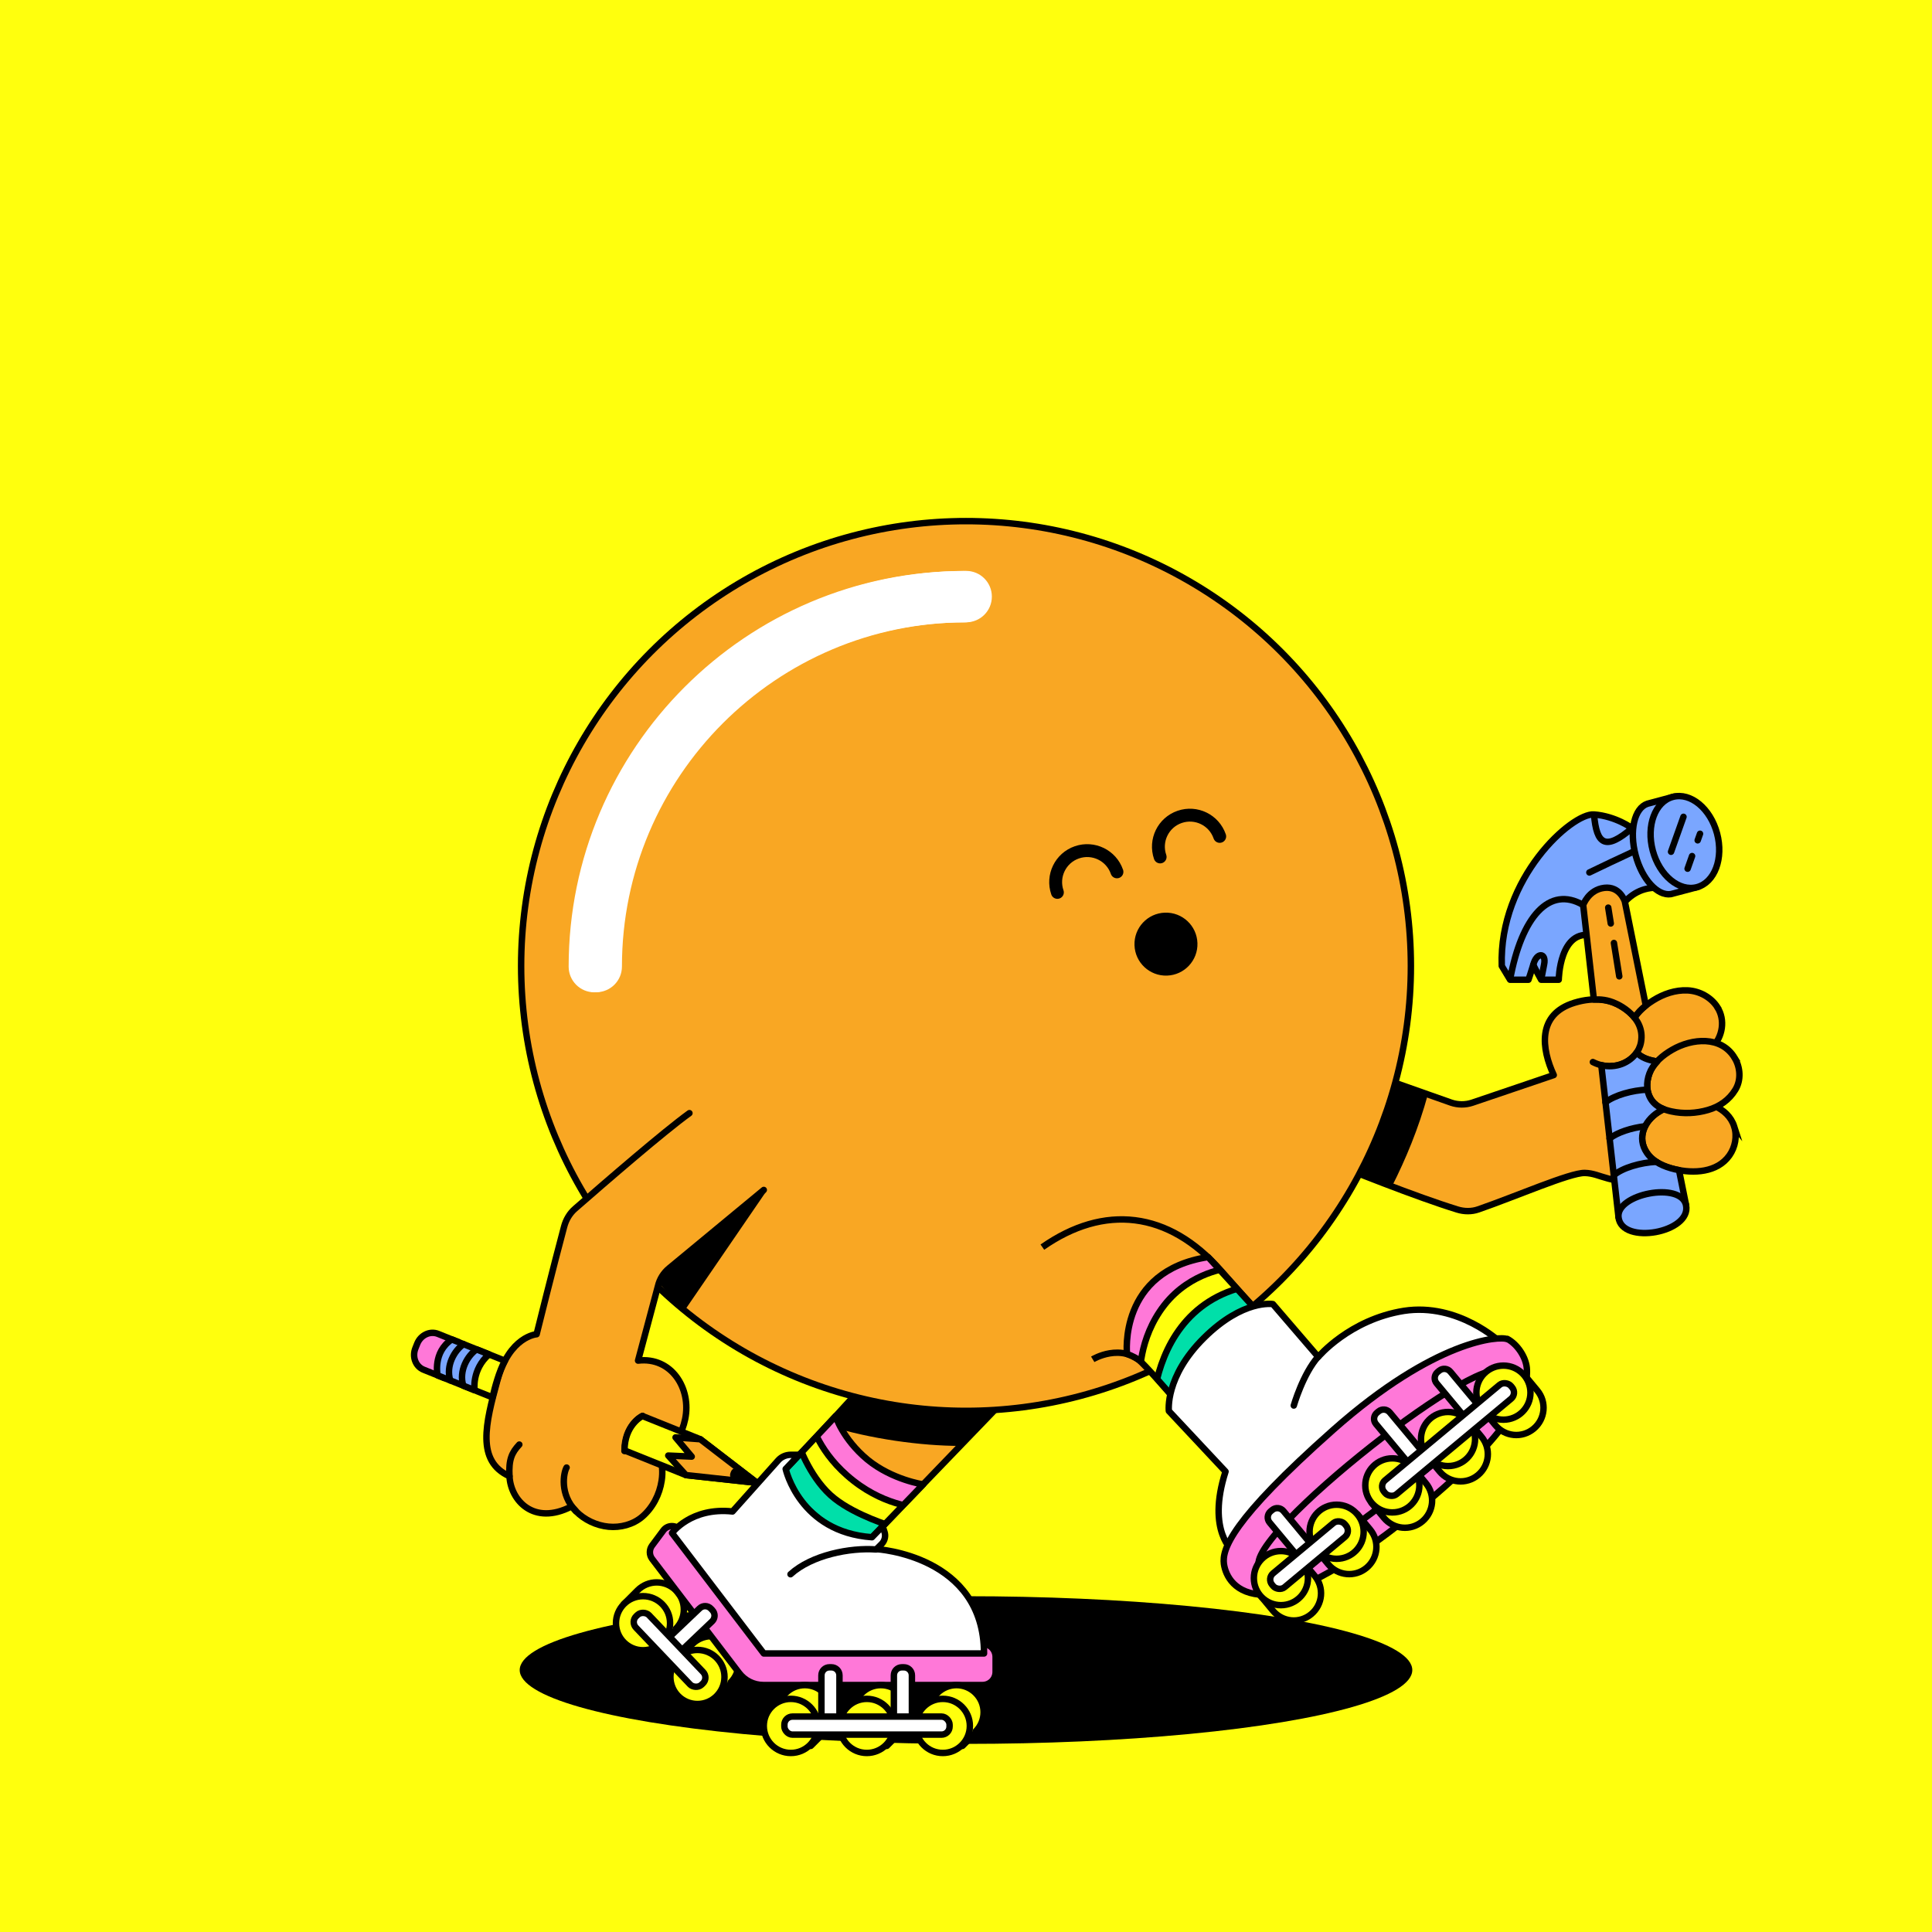 <?xml version="1.0" encoding="UTF-8"?>
<svg xmlns="http://www.w3.org/2000/svg" viewBox="0 0 600 600">
<rect x="0" y="0" width="600" height="600" fill="#333333" stroke="none"/>
<svg id="uuid-2ebc4e2e-813a-485c-9454-52c68b62da26" data-name="BACKGROUND" xmlns="http://www.w3.org/2000/svg" viewBox="0 0 600 600"><defs><style>
      .uuid-eb841eac-0e7b-47b1-8e78-e5724f1a9b43 {
        fill: #ffff0d;
      }
    </style></defs><rect class="uuid-eb841eac-0e7b-47b1-8e78-e5724f1a9b43" x="-1" y="-1" width="602" height="602"/></svg>
<svg id="uuid-a31a6b4f-e655-4c0b-9290-a675a01244c8" data-name="BODY" xmlns="http://www.w3.org/2000/svg" viewBox="0 0 600 600"><defs><style>
      .uuid-02feae16-15ad-446f-b155-475dfe7ead0f {
        fill: #fff;
      }

      .uuid-8e8e02c1-3774-4aaf-92fb-f3ff81fe8f6d, .uuid-51f9bb77-a202-4295-8587-9b7fab6500b3, .uuid-862d3442-dd45-4bf0-ad6b-177f0e2ee560, .uuid-55d8d9bd-f0f4-492f-ac99-834eda67cd9d, .uuid-3065f46c-b1cc-4fe6-9bdc-7fd254c39b59 {
        stroke: #000;
        stroke-width: 2px;
      }

      .uuid-8e8e02c1-3774-4aaf-92fb-f3ff81fe8f6d, .uuid-862d3442-dd45-4bf0-ad6b-177f0e2ee560, .uuid-55d8d9bd-f0f4-492f-ac99-834eda67cd9d, .uuid-3065f46c-b1cc-4fe6-9bdc-7fd254c39b59 {
        fill: #f9a723;
      }

      .uuid-8e8e02c1-3774-4aaf-92fb-f3ff81fe8f6d, .uuid-55d8d9bd-f0f4-492f-ac99-834eda67cd9d {
        stroke-miterlimit: 10;
      }

      .uuid-51f9bb77-a202-4295-8587-9b7fab6500b3 {
        fill: none;
      }

      .uuid-51f9bb77-a202-4295-8587-9b7fab6500b3, .uuid-862d3442-dd45-4bf0-ad6b-177f0e2ee560, .uuid-55d8d9bd-f0f4-492f-ac99-834eda67cd9d {
        stroke-linecap: round;
      }

      .uuid-51f9bb77-a202-4295-8587-9b7fab6500b3, .uuid-862d3442-dd45-4bf0-ad6b-177f0e2ee560, .uuid-3065f46c-b1cc-4fe6-9bdc-7fd254c39b59 {
        stroke-linejoin: round;
      }
    </style></defs><ellipse cx="300" cy="518.65" rx="138.6" ry="22.93"/><g><path class="uuid-8e8e02c1-3774-4aaf-92fb-f3ff81fe8f6d" d="m319.36,427.14c-1.16,1.05-54.95,57-54.95,57,0,0,21.51-1.95,31.74,10.62,10.23,12.57,7.26,23.89,7.26,23.89h-66.9s-28.69-36.17-28.69-36.17c0,0,3.74-13.4,20.44-10.59,20.9-19.38,55.52-59.13,55.52-59.13l35.59,14.38Z"/><path d="m283.78,412.76l31.28,12.64-3.24,9.5c-2.93,3.03-9.76,10.12-13.64,14.14-11.92,0-27.98-2.13-41.33-6.37,13.95-15.1,26.93-29.92,26.93-29.92Z"/></g><g><path class="uuid-862d3442-dd45-4bf0-ad6b-177f0e2ee560" d="m409.81,359.6c9.2,3.77,29.89,12.05,42.79,16.03,2.11.65,4.41.69,6.5-.04,11.79-4.08,28.47-11.39,33.03-11.32,5.25.08,7.8,3.93,19.88,2.04,13.36-2.1,22.43-11.99,20.93-23.3-4.21-43.28-25.18-26.79-25.18-26.79,0,0-5.84-8.75-18.76-4.82-11.83,3.6-10.2,14.44-6.47,22.47l-25.29,8.58c-2.14.72-4.45.71-6.59-.02l-35.7-12.61"/><path class="uuid-55d8d9bd-f0f4-492f-ac99-834eda67cd9d" d="m533.36,312.82c2.5,3.94,1.62,9.14-1.57,12.4-2.47,2.53-5.88,3.88-9.32,4.4-2.8.43-5.7.42-8.49-.08-2.14-.39-4.29-1.1-5.79-2.75-1.66-1.83-2.27-4.46-1.98-6.87.51-4.17,3.84-7.14,7.22-9.26,3.17-1.98,6.86-3.26,10.64-3.09,3.8.18,7.36,2.19,9.3,5.24Z"/><path class="uuid-55d8d9bd-f0f4-492f-ac99-834eda67cd9d" d="m538.57,349.84c.97,3.03.32,6.43-1.5,9.01-3.77,5.33-11.17,5.65-16.96,4.27-3.31-.79-6.69-2.21-8.67-5.13-3.13-4.61-.82-9.79,3.48-12.56,2.58-1.66,5.61-2.67,8.63-3.14,5.73-.89,13.1,1.51,15.03,7.56Z"/><path class="uuid-55d8d9bd-f0f4-492f-ac99-834eda67cd9d" d="m538.71,328.53c1.8,2.99,2.06,6.89.22,9.9-1.95,3.2-4.94,5.25-8.49,6.28-3.66,1.07-7.64,1.27-11.4.44-2.25-.5-4.53-1.38-5.96-3.28-1.86-2.47-1.89-5.68-.85-8.49,1.2-3.24,4.17-5.69,7.09-7.37,6.15-3.56,15.21-4.43,19.39,2.52Z"/><path class="uuid-55d8d9bd-f0f4-492f-ac99-834eda67cd9d" d="m501.85,311.68s9.27,3.84,7.77,12.02c-1.04,5.68-8.17,9.55-14.94,6.13"/><path class="uuid-51f9bb77-a202-4295-8587-9b7fab6500b3" d="m500.67,331.08c2.41,1.63,5.11,8.04,3.4,14.42"/><path d="m443.44,339.88c-2.88,10.58-6.94,20.23-11.17,28.59-10.17-3.78-21.16-9.53-27-11.93l11.83-26.02,26.35,9.36Z"/></g><g><circle class="uuid-8e8e02c1-3774-4aaf-92fb-f3ff81fe8f6d" cx="300" cy="300" r="138.16"/><path class="uuid-02feae16-15ad-446f-b155-475dfe7ead0f" d="m184.58,308.17c-4.41,0-7.98-3.57-7.98-7.98,0-67.74,55.11-122.86,122.86-122.86,4.41,0,7.98,3.57,7.98,7.98s-3.57,7.98-7.98,7.98c-58.94,0-106.9,47.95-106.9,106.9,0,4.41-3.57,7.98-7.98,7.98Z"/></g><path class="uuid-51f9bb77-a202-4295-8587-9b7fab6500b3" d="m264.41,484.14c-4.06.49-11.49,1.36-17.85,7.23"/><path class="uuid-02feae16-15ad-446f-b155-475dfe7ead0f" d="m185.17,308.14c-4.41,0-7.98-3.57-7.98-7.98,0-67.74,55.11-122.86,122.86-122.86,4.41,0,7.98,3.57,7.98,7.98s-3.57,7.98-7.98,7.98c-58.94,0-106.9,47.95-106.9,106.9,0,4.41-3.57,7.98-7.98,7.98Z"/><path d="m203.75,397.46l34.2-27.46-24.86,36.3c-6.73-5.1-3.66-2.61-9.34-8.83Z"/><path class="uuid-3065f46c-b1cc-4fe6-9bdc-7fd254c39b59" d="m323.72,387.31c19.14-13.4,39.15-11.3,55.52,7.36,19.6,22.35,30.57,33.06,30.57,33.06,0,0,10.74-19.34,34.77-17.5,18.26,1.4,24.84,14.43,24.84,14.43,0,0,6.21,8.82-22.45,33.5-28.66,24.68-54.93,40.92-61.14,29.46-6.21-11.46-2.82-32.1-2.82-32.1,0,0-22.02-26.09-27.94-32.01-6.79-6.79-15.71-1.36-15.71-1.36"/><path class="uuid-8e8e02c1-3774-4aaf-92fb-f3ff81fe8f6d" d="m446.97,458.17c-25.89,22.29-49.82,37.69-58.79,32.02-9.77-7.44,26.84-38.54,44.88-52.7,18.04-14.16,32.17-17.82,36.36-12.81,0,0,6.21,8.82-22.45,33.5Z"/><path class="uuid-51f9bb77-a202-4295-8587-9b7fab6500b3" d="m409.81,427.74c-1.89,2.86-4.55,10.38-4.55,10.38"/><g><path class="uuid-862d3442-dd45-4bf0-ad6b-177f0e2ee560" d="m214.11,345.7c-8.05,5.83-25.34,20.79-35.52,29.67-1.67,1.45-2.82,3.41-3.39,5.55-3.14,11.67-8.55,33.44-8.55,33.44,0,0-8.42.58-12.19,14.35-3.64,13.3-6.64,25.06,3.77,29.75.35,7.47,7.51,15.45,19.2,9.41.14-.06,1.32,1.32,1.44,1.45,2.64,2.7,6.36,4.45,10.13,4.81,3.65.36,7.61-.67,10.43-3.08,3.29-2.81,5.4-6.94,6.05-11.2.4-2.61.26-5.31-.75-7.78,0,0,6.2-2.51,8.05-11.34,1.99-9.49-4.22-19.42-14.62-18.18l6.17-23.11c.51-2.2,1.74-4.16,3.49-5.59l29.38-24.3"/><path class="uuid-51f9bb77-a202-4295-8587-9b7fab6500b3" d="m204.73,452.06c-1.37-3.47-5.39-7.08-9-6.88"/><path class="uuid-51f9bb77-a202-4295-8587-9b7fab6500b3" d="m178.86,469.3c-5.16-5.27-3.82-11.97-2.9-13.54"/><path class="uuid-51f9bb77-a202-4295-8587-9b7fab6500b3" d="m158.22,458.45c-.27-5.22.73-7.32,3.06-9.83"/><path class="uuid-51f9bb77-a202-4295-8587-9b7fab6500b3" d="m193.93,450.63c.14-2.07.48-4.16,1.32-6.06.85-1.95,2.36-3.88,4.31-4.85"/></g></svg>
<svg id="uuid-853b1779-0b40-4336-9fd3-56860412922a" data-name="BODY" xmlns="http://www.w3.org/2000/svg" viewBox="0 0 600 600"><defs><style>
      .uuid-270fe1d8-6ffc-45cd-908c-63708945a6da {
        fill: none;
        stroke: #000;
        stroke-linecap: round;
        stroke-miterlimit: 10;
        stroke-width: 4px;
      }
    </style></defs><path class="uuid-270fe1d8-6ffc-45cd-908c-63708945a6da" d="m378.79,259.75c-1.76-5.11-7.33-7.82-12.44-6.06s-7.82,7.33-6.06,12.44"/><circle cx="362.12" cy="293.18" r="9.78" transform="translate(-9.59 12.26) rotate(-1.91)"/><path class="uuid-270fe1d8-6ffc-45cd-908c-63708945a6da" d="m346.88,270.76c-1.76-5.11-7.33-7.82-12.44-6.06-5.11,1.76-7.82,7.33-6.06,12.44"/></svg>
<svg id="uuid-c5dddc68-6ada-4116-b645-d03ebc480c27" data-name="BODY" xmlns="http://www.w3.org/2000/svg" xmlns:xlink="http://www.w3.org/1999/xlink" viewBox="0 0 600 600"><defs><style>
      .uuid-2567def0-8698-4265-9746-d0bc6967be93, .uuid-0562be6e-ffb4-47be-9bb1-48a29995208a, .uuid-80e162d4-8829-4ebf-85b2-a8fe674d77f3, .uuid-4db2b783-a1a5-4d26-ac75-2744874e22af {
        fill: none;
      }

      .uuid-712c89ac-99fe-40ee-8eee-f5af0112c987, .uuid-7a510ee3-bdcb-4485-b3e0-7e4f4341de5d {
        fill: #ffff0d;
      }

      .uuid-72fac4dd-26f1-4077-b6b6-7c4003149463 {
        fill: #ff78d8;
      }

      .uuid-72fac4dd-26f1-4077-b6b6-7c4003149463, .uuid-7a510ee3-bdcb-4485-b3e0-7e4f4341de5d, .uuid-a1fed1fc-4fc0-4285-843b-ea2281428dd2, .uuid-80fbf365-2f03-4e31-9a7d-a58cbc68ba7c, .uuid-aa64e389-c72b-4038-9104-9878c2d0f048, .uuid-d6627eaf-33b8-4d81-ab57-85345f61b522, .uuid-0562be6e-ffb4-47be-9bb1-48a29995208a {
        stroke: #000;
        stroke-linecap: round;
        stroke-linejoin: round;
      }

      .uuid-72fac4dd-26f1-4077-b6b6-7c4003149463, .uuid-7a510ee3-bdcb-4485-b3e0-7e4f4341de5d, .uuid-aa64e389-c72b-4038-9104-9878c2d0f048, .uuid-d6627eaf-33b8-4d81-ab57-85345f61b522, .uuid-0562be6e-ffb4-47be-9bb1-48a29995208a {
        stroke-width: 2px;
      }

      .uuid-a1fed1fc-4fc0-4285-843b-ea2281428dd2 {
        stroke-width: 2px;
      }

      .uuid-a1fed1fc-4fc0-4285-843b-ea2281428dd2, .uuid-80fbf365-2f03-4e31-9a7d-a58cbc68ba7c, .uuid-aa64e389-c72b-4038-9104-9878c2d0f048 {
        fill: #fff;
      }

      .uuid-80fbf365-2f03-4e31-9a7d-a58cbc68ba7c {
        stroke-width: 2px;
      }

      .uuid-d6627eaf-33b8-4d81-ab57-85345f61b522 {
        fill: #00dfa9;
      }

      .uuid-80e162d4-8829-4ebf-85b2-a8fe674d77f3 {
        clip-path: url(#uuid-df096713-fdda-48f8-9c1c-a9406374f0cc);
      }

      .uuid-4db2b783-a1a5-4d26-ac75-2744874e22af {
        clip-path: url(#uuid-3e2076b4-c9c1-4dc8-b8fd-37a273dcbc37);
      }
    </style><clipPath id="uuid-df096713-fdda-48f8-9c1c-a9406374f0cc"><path class="uuid-2567def0-8698-4265-9746-d0bc6967be93" d="m363.4,432.9s-8.1-9.4-9.8-10.6c-1.7-1.2-3.6-1.8-3.6-1.8,0,0-2.8-25.8,25.2-30.1l14.1,15.5s-2.9,7.2-9.7,16.6c-6.8,9.4-16.1,10.3-16.1,10.3l-.1.1Z"/></clipPath><clipPath id="uuid-3e2076b4-c9c1-4dc8-b8fd-37a273dcbc37"><path class="uuid-2567def0-8698-4265-9746-d0bc6967be93" d="m270.8,477.5l15.9-16.5s-9.6-1.4-17.3-7.7c-7.7-6.4-9.9-13.5-9.9-13.5l-15.5,16.5s-3,8.3,9,17.9c8.7,6.9,17.8,3.3,17.8,3.3h0Z"/></clipPath></defs><g id="uuid-1bc504d8-c3de-4e3f-9ed5-9b0bd381f76d" data-name="uuid-d19fd1aa-f160-4434-8ee1-8fc783292307"><g id="uuid-515fa590-8391-4f06-b616-e4dcfd3f254d" data-name="uuid-a613e983-7e29-4acc-9c52-7addab05ae69"><g><g><g><path class="uuid-712c89ac-99fe-40ee-8eee-f5af0112c987" d="m363.4,432.9s-8.1-9.4-9.8-10.6c-1.7-1.2-3.6-1.8-3.6-1.8,0,0-2.8-25.8,25.2-30.1l14.1,15.5s-2.9,7.2-9.7,16.6c-6.8,9.4-16.1,10.3-16.1,10.3l-.1.1Z"/><g class="uuid-80e162d4-8829-4ebf-85b2-a8fe674d77f3"><g><path class="uuid-d6627eaf-33b8-4d81-ab57-85345f61b522" d="m387.9,399.3c-19.7,4-26.8,19.8-29.1,31.4l6.4,6.9,24.7-9.9,4.9-27.2-6.9-1.2h0Z"/><path class="uuid-72fac4dd-26f1-4077-b6b6-7c4003149463" d="m381.8,393.8s-12,1-20.2,11.5-7.6,22.4-7.6,22.4l-8.8-5.6s-2.9-15.3,7.5-25c10.4-9.7,22.6-12.3,22.6-12.3l6.6,9h-.1Z"/></g></g><path class="uuid-0562be6e-ffb4-47be-9bb1-48a29995208a" d="m363.4,432.9s-8.1-9.4-9.8-10.6c-1.7-1.2-3.6-1.8-3.6-1.8,0,0-2.8-25.8,25.2-30.1l14.1,15.5s-2.9,7.2-9.7,16.6c-6.8,9.4-16.1,10.3-16.1,10.3l-.1.1Z"/></g><g><path class="uuid-aa64e389-c72b-4038-9104-9878c2d0f048" d="m383.1,481.9s-8.5-6.2-2.5-24.9l-17.6-18.8s-1.3-10.6,10.9-22.7c12.2-12.1,21.4-10.5,21.4-10.5l14.1,16.4s9.7-11.6,26.6-14.3c16.9-2.6,29.9,9.7,29.9,9.7,0,0-22.6,5.1-49,28.9-26.4,23.8-33.8,36.3-33.8,36.3v-.1Z"/><path class="uuid-0562be6e-ffb4-47be-9bb1-48a29995208a" d="m409.4,421.3c-4.8,5.4-7.6,15.2-7.6,15.2"/></g><g><g><path class="uuid-72fac4dd-26f1-4077-b6b6-7c4003149463" d="m468.1,415.9c-2.2-1.1-22.3,0-54.1,28.2-31.8,28.2-34.5,37.1-33.9,41.6.5,3.5,3.2,9.5,12.8,9.6,9.6.1,27.3-9.6,50.2-28.8,31.1-26,31.2-37.4,31.1-41.1s-2.9-7.9-6.1-9.6v.1Z"/><path class="uuid-72fac4dd-26f1-4077-b6b6-7c4003149463" d="m466.2,426.1c-7.4-6.6-85.3,55.5-74.3,61.3,11.1,5.7,82.6-53.8,74.3-61.3Z"/></g><g><g><g><path class="uuid-7a510ee3-bdcb-4485-b3e0-7e4f4341de5d" d="m395.3,500.2c3,3.6,8.3,4.1,11.9,1.1,3.6-3,4.1-8.3,1.1-11.9l-3.9-4.7-2,1.7c-2.1-.1-4.2.5-6,1.9-1.8,1.4-2.7,3.4-3,5.5l-2,1.7,3.9,4.7h0Z"/><circle class="uuid-7a510ee3-bdcb-4485-b3e0-7e4f4341de5d" cx="397.8" cy="490.1" r="8.4"/></g><g><path class="uuid-7a510ee3-bdcb-4485-b3e0-7e4f4341de5d" d="m412.5,485.8c3,3.6,8.3,4.1,11.9,1.1,3.6-3,4.1-8.3,1.1-11.9l-3.9-4.7-2,1.7c-2.1-.1-4.2.5-6,1.9-1.7,1.4-2.7,3.4-3,5.5l-2,1.7,3.9,4.7h0Z"/><circle class="uuid-7a510ee3-bdcb-4485-b3e0-7e4f4341de5d" cx="415.1" cy="475.7" r="8.4"/></g><g><path class="uuid-7a510ee3-bdcb-4485-b3e0-7e4f4341de5d" d="m429.8,471.4c3,3.6,8.3,4.1,11.9,1.1,3.6-3,4.1-8.3,1.1-11.9l-3.9-4.7-2,1.7c-2.1-.1-4.2.5-6,1.9-1.7,1.4-2.7,3.4-3,5.5l-2,1.7,3.9,4.7h0Z"/><circle class="uuid-7a510ee3-bdcb-4485-b3e0-7e4f4341de5d" cx="432.4" cy="461.3" r="8.4"/></g><g><path class="uuid-7a510ee3-bdcb-4485-b3e0-7e4f4341de5d" d="m447.1,457c3,3.6,8.3,4.1,11.9,1.1,3.6-3,4.1-8.3,1.1-11.9l-3.9-4.7-2,1.7c-2.1-.1-4.2.5-6,1.9-1.7,1.4-2.7,3.4-3,5.5l-2,1.7,3.9,4.7h0Z"/><circle class="uuid-7a510ee3-bdcb-4485-b3e0-7e4f4341de5d" cx="449.7" cy="446.9" r="8.4"/></g><g><path class="uuid-7a510ee3-bdcb-4485-b3e0-7e4f4341de5d" d="m464.4,442.6c3,3.6,8.3,4.1,11.9,1.1,3.6-3,4.1-8.3,1.1-11.9l-3.9-4.7-2,1.7c-2.1-.1-4.2.5-6,1.9-1.7,1.4-2.7,3.4-3,5.5l-2,1.7,3.9,4.7h0Z"/><circle class="uuid-7a510ee3-bdcb-4485-b3e0-7e4f4341de5d" cx="466.9" cy="432.5" r="8.4"/></g></g><g><path class="uuid-80fbf365-2f03-4e31-9a7d-a58cbc68ba7c" d="m394.62,469.33l.46-.38c1.08-.9,2.62-.76,3.52.32l11.84,14.21-4.3,3.58-11.84-14.21c-.9-1.08-.76-2.62.32-3.52Z"/><path class="uuid-80fbf365-2f03-4e31-9a7d-a58cbc68ba7c" d="m427.64,438.72l.46-.38c1.08-.9,2.62-.76,3.52.32l13.38,16.06-4.3,3.58-13.38-16.06c-.9-1.08-.76-2.62.32-3.52Z"/><path class="uuid-80fbf365-2f03-4e31-9a7d-a58cbc68ba7c" d="m446.47,426.08l.46-.38c1.08-.9,2.62-.76,3.52.32l11.84,14.21-4.3,3.58-11.84-14.21c-.9-1.08-.76-2.62.32-3.52Z"/><rect class="uuid-80fbf365-2f03-4e31-9a7d-a58cbc68ba7c" x="391.83" y="480.16" width="29.4" height="5.6" rx="2.5" ry="2.5" transform="translate(-214.95 372.13) rotate(-39.8)"/><rect class="uuid-80fbf365-2f03-4e31-9a7d-a58cbc68ba7c" x="424.05" y="444.26" width="51.3" height="5.6" rx="2.5" ry="2.5" transform="translate(-181.96 391.45) rotate(-39.8)"/></g></g></g></g><g><g><g><g><path class="uuid-7a510ee3-bdcb-4485-b3e0-7e4f4341de5d" d="m209.9,505.8c3.3-3.3,3.3-8.6,0-11.9s-8.6-3.3-11.9,0l-4.3,4.3,1.9,1.9c0,2.1.9,4.2,2.5,5.8,1.6,1.6,3.7,2.4,5.8,2.5l1.9,1.9,4.3-4.3-.2-.2Z"/><circle class="uuid-7a510ee3-bdcb-4485-b3e0-7e4f4341de5d" cx="199.7" cy="504.1" r="8.4"/></g><g><path class="uuid-7a510ee3-bdcb-4485-b3e0-7e4f4341de5d" d="m226.9,522.5c3.3-3.3,3.3-8.6,0-11.9-3.3-3.3-8.6-3.3-11.9,0l-4.3,4.3,1.9,1.9c0,2.1.9,4.2,2.5,5.8,1.6,1.6,3.7,2.4,5.8,2.5l1.9,1.9,4.3-4.3-.2-.2Z"/><circle class="uuid-7a510ee3-bdcb-4485-b3e0-7e4f4341de5d" cx="216.6" cy="520.8" r="8.4"/></g></g><path class="uuid-72fac4dd-26f1-4077-b6b6-7c4003149463" d="m211.4,475.2l25.7,33.5c.9,1.1,2.2,1.8,3.6,1.8h64.4c2.3,0,4.1,1.8,4.1,4.1v4.6c0,2.3-1.8,4.1-4.1,4.1h-68c-3,0-5.8-1.4-7.6-3.8l-27-35.4c-.9-1.2-.9-2.9,0-4.1l3.5-4.7c1.3-1.8,4-1.8,5.4,0v-.1Z"/><g><path class="uuid-a1fed1fc-4fc0-4285-843b-ea2281428dd2" d="m220.8,499.6l.41.43c.97,1.01.93,2.57-.09,3.53l-13.4,12.76-3.86-4.06,13.4-12.76c1.01-.97,2.57-.93,3.53.09Z"/><rect class="uuid-a1fed1fc-4fc0-4285-843b-ea2281428dd2" x="205.14" y="497.66" width="5.6" height="29.4" rx="2.5" ry="2.5" transform="translate(-295.98 284.73) rotate(-43.6)"/></g><g><g><path class="uuid-7a510ee3-bdcb-4485-b3e0-7e4f4341de5d" d="m255.9,537.7c3.3-3.3,3.3-8.6,0-11.9-3.3-3.3-8.6-3.3-11.9,0l-4.3,4.3,1.9,1.9c0,2.1.9,4.2,2.5,5.8,1.6,1.6,3.7,2.4,5.8,2.5l1.9,1.9,4.3-4.3-.2-.2Z"/><circle class="uuid-7a510ee3-bdcb-4485-b3e0-7e4f4341de5d" cx="245.6" cy="536" r="8.4"/></g><g><path class="uuid-7a510ee3-bdcb-4485-b3e0-7e4f4341de5d" d="m279.5,537.7c3.3-3.3,3.3-8.6,0-11.9-3.3-3.3-8.6-3.3-11.9,0l-4.3,4.3,1.9,1.9c0,2.1.9,4.2,2.5,5.8s3.7,2.4,5.8,2.5l1.9,1.9,4.3-4.3-.2-.2Z"/><circle class="uuid-7a510ee3-bdcb-4485-b3e0-7e4f4341de5d" cx="269.2" cy="536" r="8.4"/></g><g><path class="uuid-7a510ee3-bdcb-4485-b3e0-7e4f4341de5d" d="m303,537.7c3.3-3.3,3.3-8.6,0-11.9-3.3-3.3-8.6-3.3-11.9,0l-4.3,4.3,1.9,1.9c0,2.1.9,4.2,2.5,5.8s3.7,2.4,5.8,2.5l1.9,1.9,4.3-4.3-.2-.2Z"/><circle class="uuid-7a510ee3-bdcb-4485-b3e0-7e4f4341de5d" cx="292.8" cy="536" r="8.4"/></g></g><g><path class="uuid-aa64e389-c72b-4038-9104-9878c2d0f048" d="m257.6,517.8h.6c1.4,0,2.5,1.1,2.5,2.5v18.5h-5.6v-18.5c0-1.4,1.1-2.5,2.5-2.5Z"/><path class="uuid-aa64e389-c72b-4038-9104-9878c2d0f048" d="m280.1,517.8h.6c1.4,0,2.5,1.1,2.5,2.5v18.5h-5.6v-18.5c0-1.4,1.1-2.5,2.5-2.5Z"/><rect class="uuid-aa64e389-c72b-4038-9104-9878c2d0f048" x="243.6" y="533.1" width="51.3" height="5.6" rx="2.5" ry="2.5"/></g></g><g><path class="uuid-712c89ac-99fe-40ee-8eee-f5af0112c987" d="m270.8,477.5l15.9-16.5s-9.6-1.4-17.3-7.7c-7.7-6.4-9.9-13.5-9.9-13.5l-15.5,16.5s-3,8.3,9,17.9c8.7,6.9,17.8,3.3,17.8,3.3h0Z"/><g class="uuid-4db2b783-a1a5-4d26-ac75-2744874e22af"><g><path class="uuid-72fac4dd-26f1-4077-b6b6-7c4003149463" d="m251.9,441.6s2.3,9.8,13.2,18.3c10.6,8.3,20.8,8.3,20.8,8.3l10.6-11.2-37-24.9-7.7,9.5h.1Z"/><path class="uuid-d6627eaf-33b8-4d81-ab57-85345f61b522" d="m238.9,458.4l9.3-9.3s3.7,10.6,11,16.3c6.7,5.3,17.7,8.6,17.7,8.6l-8.5,9.8-29.4-25.3-.1-.1Z"/></g></g><path class="uuid-0562be6e-ffb4-47be-9bb1-48a29995208a" d="m270.8,477.5l15.9-16.5s-9.6-1.4-17.3-7.7c-7.7-6.4-9.9-13.5-9.9-13.5l-15.5,16.5s-3,8.3,9,17.9c8.7,6.9,17.8,3.3,17.8,3.3h0Z"/></g><g><path class="uuid-aa64e389-c72b-4038-9104-9878c2d0f048" d="m305.5,513.5h-68.3l-28.5-37.4s5.9-8.1,18.8-6.7l14.2-15.9c1-1.1,2.4-1.7,3.9-1.7h2.5c0,.1-4.1,4.4-4.1,4.4,0,0,4.3,19.6,26.8,21.2l3.3-3.4.6,1.8c.4,1.2.1,2.6-.8,3.6l-1.7,1.7s33.4,1.9,33.4,32.4h-.1Z"/><path class="uuid-0562be6e-ffb4-47be-9bb1-48a29995208a" d="m272.1,481.2c-8.1-.6-20,1.7-26.6,7.7"/></g></g></g></g></g></svg>
<svg id="uuid-8bc2e97e-2302-49ce-b93f-c973a8abe5bb" data-name="BODY" xmlns="http://www.w3.org/2000/svg" viewBox="0 0 600 600"><defs><style>
      .uuid-b97aa3d8-a87d-4289-bdcc-07399a28406c {
        fill: #7aa6ff;
      }

      .uuid-b97aa3d8-a87d-4289-bdcc-07399a28406c, .uuid-cdb588a1-0293-4620-85fb-9a46c000d399, .uuid-8d4667d0-21ed-47fe-9334-55112e464e4c, .uuid-3a554514-f2a1-49cb-9361-dc8b0e329a06, .uuid-f56facfc-ca11-46e9-8b50-a71f100a7582 {
        stroke: #000;
        stroke-linecap: round;
        stroke-linejoin: round;
        stroke-width: 2px;
      }

      .uuid-cdb588a1-0293-4620-85fb-9a46c000d399 {
        fill: #ff78d8;
      }

      .uuid-8d4667d0-21ed-47fe-9334-55112e464e4c {
        fill: #ffff0d;
      }

      .uuid-3a554514-f2a1-49cb-9361-dc8b0e329a06 {
        fill: none;
      }

      .uuid-f56facfc-ca11-46e9-8b50-a71f100a7582 {
        fill: #f9a723;
      }
    </style></defs><g id="uuid-f9c1b82f-8493-43ad-8540-48b447ee144b" data-name="uuid-5d087d90-db25-43a6-ad2e-0d1f05b40ae9"><g><path class="uuid-cdb588a1-0293-4620-85fb-9a46c000d399" d="m142.41,416.81l-6.37-2.56c-2.49-1-5.39.36-6.47,3.05l-.56,1.41c-1.08,2.68.07,5.67,2.56,6.67l6.37,2.56,4.47-11.13Z"/><g><path class="uuid-8d4667d0-21ed-47fe-9334-55112e464e4c" d="m156.8,422.59l-8.26-3.32-4.47,11.13,8.89,3.57c.7-3.08,2.02-8.04,3.84-11.38Z"/><path class="uuid-8d4667d0-21ed-47fe-9334-55112e464e4c" d="m217.49,446.97l-17.98-7.22c-.45.23-5.56,3-5.56,10.69h0l19.07,7.66,22.08,2.41-17.61-13.54h0Z"/></g><g><polygon class="uuid-f56facfc-ca11-46e9-8b50-a71f100a7582" points="217.49 446.97 209.8 446.4 214.82 452.36 207.53 452.04 213.02 458.1 235.1 460.51 217.49 446.97"/><path d="m227.02,457.01l-.16.39c-.42,1.04.19,2.18,1.23,2.3l7.01.81-5.6-4.3c-.84-.64-2.06-.25-2.49.8h.01Z"/></g><g><path class="uuid-b97aa3d8-a87d-4289-bdcc-07399a28406c" d="m140.31,415.97c-5.98,3.98-4.42,11.15-4.42,11.15l11.5,4.62s-.97-6.35,4.47-11.13l-11.55-4.64h0Z"/><path class="uuid-3a554514-f2a1-49cb-9361-dc8b0e329a06" d="m143.97,417.44c-2.81,1.91-5.58,6.62-4.15,11.26"/><path class="uuid-3a554514-f2a1-49cb-9361-dc8b0e329a06" d="m148.02,419.06c-2.81,1.91-5.58,6.62-4.15,11.26"/></g></g></g></svg>
<svg id="uuid-2f504206-111c-4779-9236-233d24245c5e" data-name="BODY" xmlns="http://www.w3.org/2000/svg" xmlns:xlink="http://www.w3.org/1999/xlink" viewBox="0 0 600 600"><defs><style>
      .uuid-d3edaed5-c7c6-4c4d-aa40-9a4dd8648ee7, .uuid-68d6c310-ce9e-402f-977e-09a9487d1f3f, .uuid-c55da662-6359-43da-9ece-79f419a77998 {
        fill: none;
      }

      .uuid-a378b470-e58b-414a-9aaa-c42cc7401d46, .uuid-ec8004b7-0527-439b-bc6e-4b5df54d70f5, .uuid-a970ff5c-387f-4ed2-bc98-796834b27354 {
        fill: #7aa6ff;
      }

      .uuid-a378b470-e58b-414a-9aaa-c42cc7401d46, .uuid-ec8004b7-0527-439b-bc6e-4b5df54d70f5, .uuid-68d6c310-ce9e-402f-977e-09a9487d1f3f, .uuid-5f18a3b5-25e8-4b4a-92b0-9c895b96bdd6 {
        stroke: #000;
        stroke-linecap: round;
        stroke-linejoin: round;
      }

      .uuid-a378b470-e58b-414a-9aaa-c42cc7401d46, .uuid-68d6c310-ce9e-402f-977e-09a9487d1f3f, .uuid-5f18a3b5-25e8-4b4a-92b0-9c895b96bdd6 {
        stroke-width: 2px;
      }

      .uuid-ec8004b7-0527-439b-bc6e-4b5df54d70f5 {
        stroke-width: 2px;
      }

      .uuid-5f18a3b5-25e8-4b4a-92b0-9c895b96bdd6 {
        fill: #f9a723;
      }

      .uuid-c55da662-6359-43da-9ece-79f419a77998 {
        clip-path: url(#uuid-eca54416-6e61-412d-a418-e0bcf3f00aa5);
      }
    </style><clipPath id="uuid-eca54416-6e61-412d-a418-e0bcf3f00aa5"><path class="uuid-d3edaed5-c7c6-4c4d-aa40-9a4dd8648ee7" d="m500.24,288.07s3.15-12.64,14.55-12.39c0,0,6.81-3.05,4.79-13.7s-9.48-7.62-9.48-7.62l-3.26,2.83s-4.99-3.71-11.8-4.25c-6.81-.54-29.6,19.74-28.65,47.05l2.58,4.27h5.71s1.04-3.08,1.49-4.63c.71,1.5,2.45,4.63,2.45,4.63h5.46s.25-16.04,10.62-13.7c3.59.81,5.54-2.49,5.54-2.49h0Z"/></clipPath></defs><g id="uuid-867e74de-e6be-4fed-8810-6aee283b78c1" data-name="uuid-7815cad7-8e3a-44d2-a5d3-2b4a6315d68d"><g><g><g><path class="uuid-a970ff5c-387f-4ed2-bc98-796834b27354" d="m500.24,288.07s3.15-12.64,14.55-12.39c0,0,6.81-3.05,4.79-13.7s-9.48-7.62-9.48-7.62l-3.26,2.83s-4.99-3.71-11.8-4.25c-6.81-.54-29.6,19.74-28.65,47.05l2.58,4.27h5.71s1.04-3.08,1.49-4.63c.71,1.5,2.45,4.63,2.45,4.63h5.46s.25-16.04,10.62-13.7c3.59.81,5.54-2.49,5.54-2.49h0Z"/><g class="uuid-c55da662-6359-43da-9ece-79f419a77998"><g><path class="uuid-68d6c310-ce9e-402f-977e-09a9487d1f3f" d="m468.96,304.27c3.56-19.63,12.25-29.34,22.7-23.21"/><path class="uuid-68d6c310-ce9e-402f-977e-09a9487d1f3f" d="m495.04,252.95c.78,9.4,3.57,11.29,11.8,4.25"/><path class="uuid-68d6c310-ce9e-402f-977e-09a9487d1f3f" d="m513.81,261.46s-11.73,5.35-20.22,9.49"/><path class="uuid-68d6c310-ce9e-402f-977e-09a9487d1f3f" d="m476.17,299.64c1.03-4.04,4.15-3.86,3.36-.09-.26,1.25-.58,3.01-.91,4.73"/></g></g><path class="uuid-68d6c310-ce9e-402f-977e-09a9487d1f3f" d="m500.24,288.07s3.15-12.64,14.55-12.39c0,0,6.81-3.05,4.79-13.7s-9.48-7.62-9.48-7.62l-3.26,2.83s-4.99-3.71-11.8-4.25c-6.81-.54-29.6,19.74-28.65,47.05l2.58,4.27h5.71s1.04-3.08,1.49-4.63c.71,1.5,2.45,4.63,2.45,4.63h5.46s.25-16.04,10.62-13.7c3.59.81,5.54-2.49,5.54-2.49h0Z"/></g><g><path class="uuid-a378b470-e58b-414a-9aaa-c42cc7401d46" d="m523.26,261.51c2.07,7.74,7.98,12.89,3.75,14.02-.15.04-7.96,2.12-8.12,2.15-4.13.64-8.94-4.61-10.93-12.07-2.03-7.6-.39-14.68,3.67-16,.07-.02,7.8-2.09,7.87-2.11,4.22-1.13,1.68,6.28,3.75,14.02Z"/><ellipse class="uuid-ec8004b7-0527-439b-bc6e-4b5df54d70f5" cx="523.26" cy="261.51" rx="10.33" ry="14.51" transform="translate(-49.81 144.13) rotate(-14.98)"/><line class="uuid-68d6c310-ce9e-402f-977e-09a9487d1f3f" x1="522.82" y1="253.67" x2="518.96" y2="264.52"/><line class="uuid-68d6c310-ce9e-402f-977e-09a9487d1f3f" x1="525.49" y1="265.86" x2="524.1" y2="269.78"/><line class="uuid-68d6c310-ce9e-402f-977e-09a9487d1f3f" x1="527.96" y1="258.93" x2="527.23" y2="260.97"/></g></g><g><path class="uuid-a378b470-e58b-414a-9aaa-c42cc7401d46" d="m521.42,363.39c-.44-.08-.88-.17-1.31-.27-3.31-.79-6.69-2.21-8.67-5.13-3.13-4.61-.82-9.79,3.48-12.56.56-.36,1.14-.68,1.74-.98-1.39-.55-2.66-1.35-3.57-2.56-1.86-2.47-1.89-5.68-.85-8.49.51-1.39,1.37-2.62,2.39-3.72v-.04c-.22-.03-.44-.05-.65-.09-2.1-.38-4.21-1.08-5.7-2.67-2.17,3.15-6.46,5-10.98,3.92l5.35,47.25,20.98-3.74-2.2-10.91h0Z"/><path class="uuid-5f18a3b5-25e8-4b4a-92b0-9c895b96bdd6" d="m507.62,316.05c.9-1.44,2.13-2.7,3.5-3.77l-6.51-32.3s-1.48-4.85-6.4-4.25c-4.92.61-6.54,5.33-6.54,5.33l3.32,29.35c2.06-.09,4.27.05,6.86,1.27,0,0,3.42,1.42,5.77,4.37h0Z"/></g><line class="uuid-68d6c310-ce9e-402f-977e-09a9487d1f3f" x1="501.22" y1="292.85" x2="502.88" y2="303.21"/><line class="uuid-68d6c310-ce9e-402f-977e-09a9487d1f3f" x1="499.45" y1="281.87" x2="500.24" y2="286.79"/><path class="uuid-a378b470-e58b-414a-9aaa-c42cc7401d46" d="m502.64,378.04c.99,8.71,22.7,4.78,20.98-3.74-1.51-7.49-21.81-3.52-20.98,3.74Z"/><path class="uuid-68d6c310-ce9e-402f-977e-09a9487d1f3f" d="m514.37,360.81c-4.9.25-10.44,1.84-13.21,4.18"/><path class="uuid-68d6c310-ce9e-402f-977e-09a9487d1f3f" d="m510.84,349.77c-4.19.5-8.51,1.88-10.97,3.8"/><path class="uuid-68d6c310-ce9e-402f-977e-09a9487d1f3f" d="m511.64,338.39c-4.76.21-10.15,1.71-13.05,3.94"/></g></g></svg>
</svg>